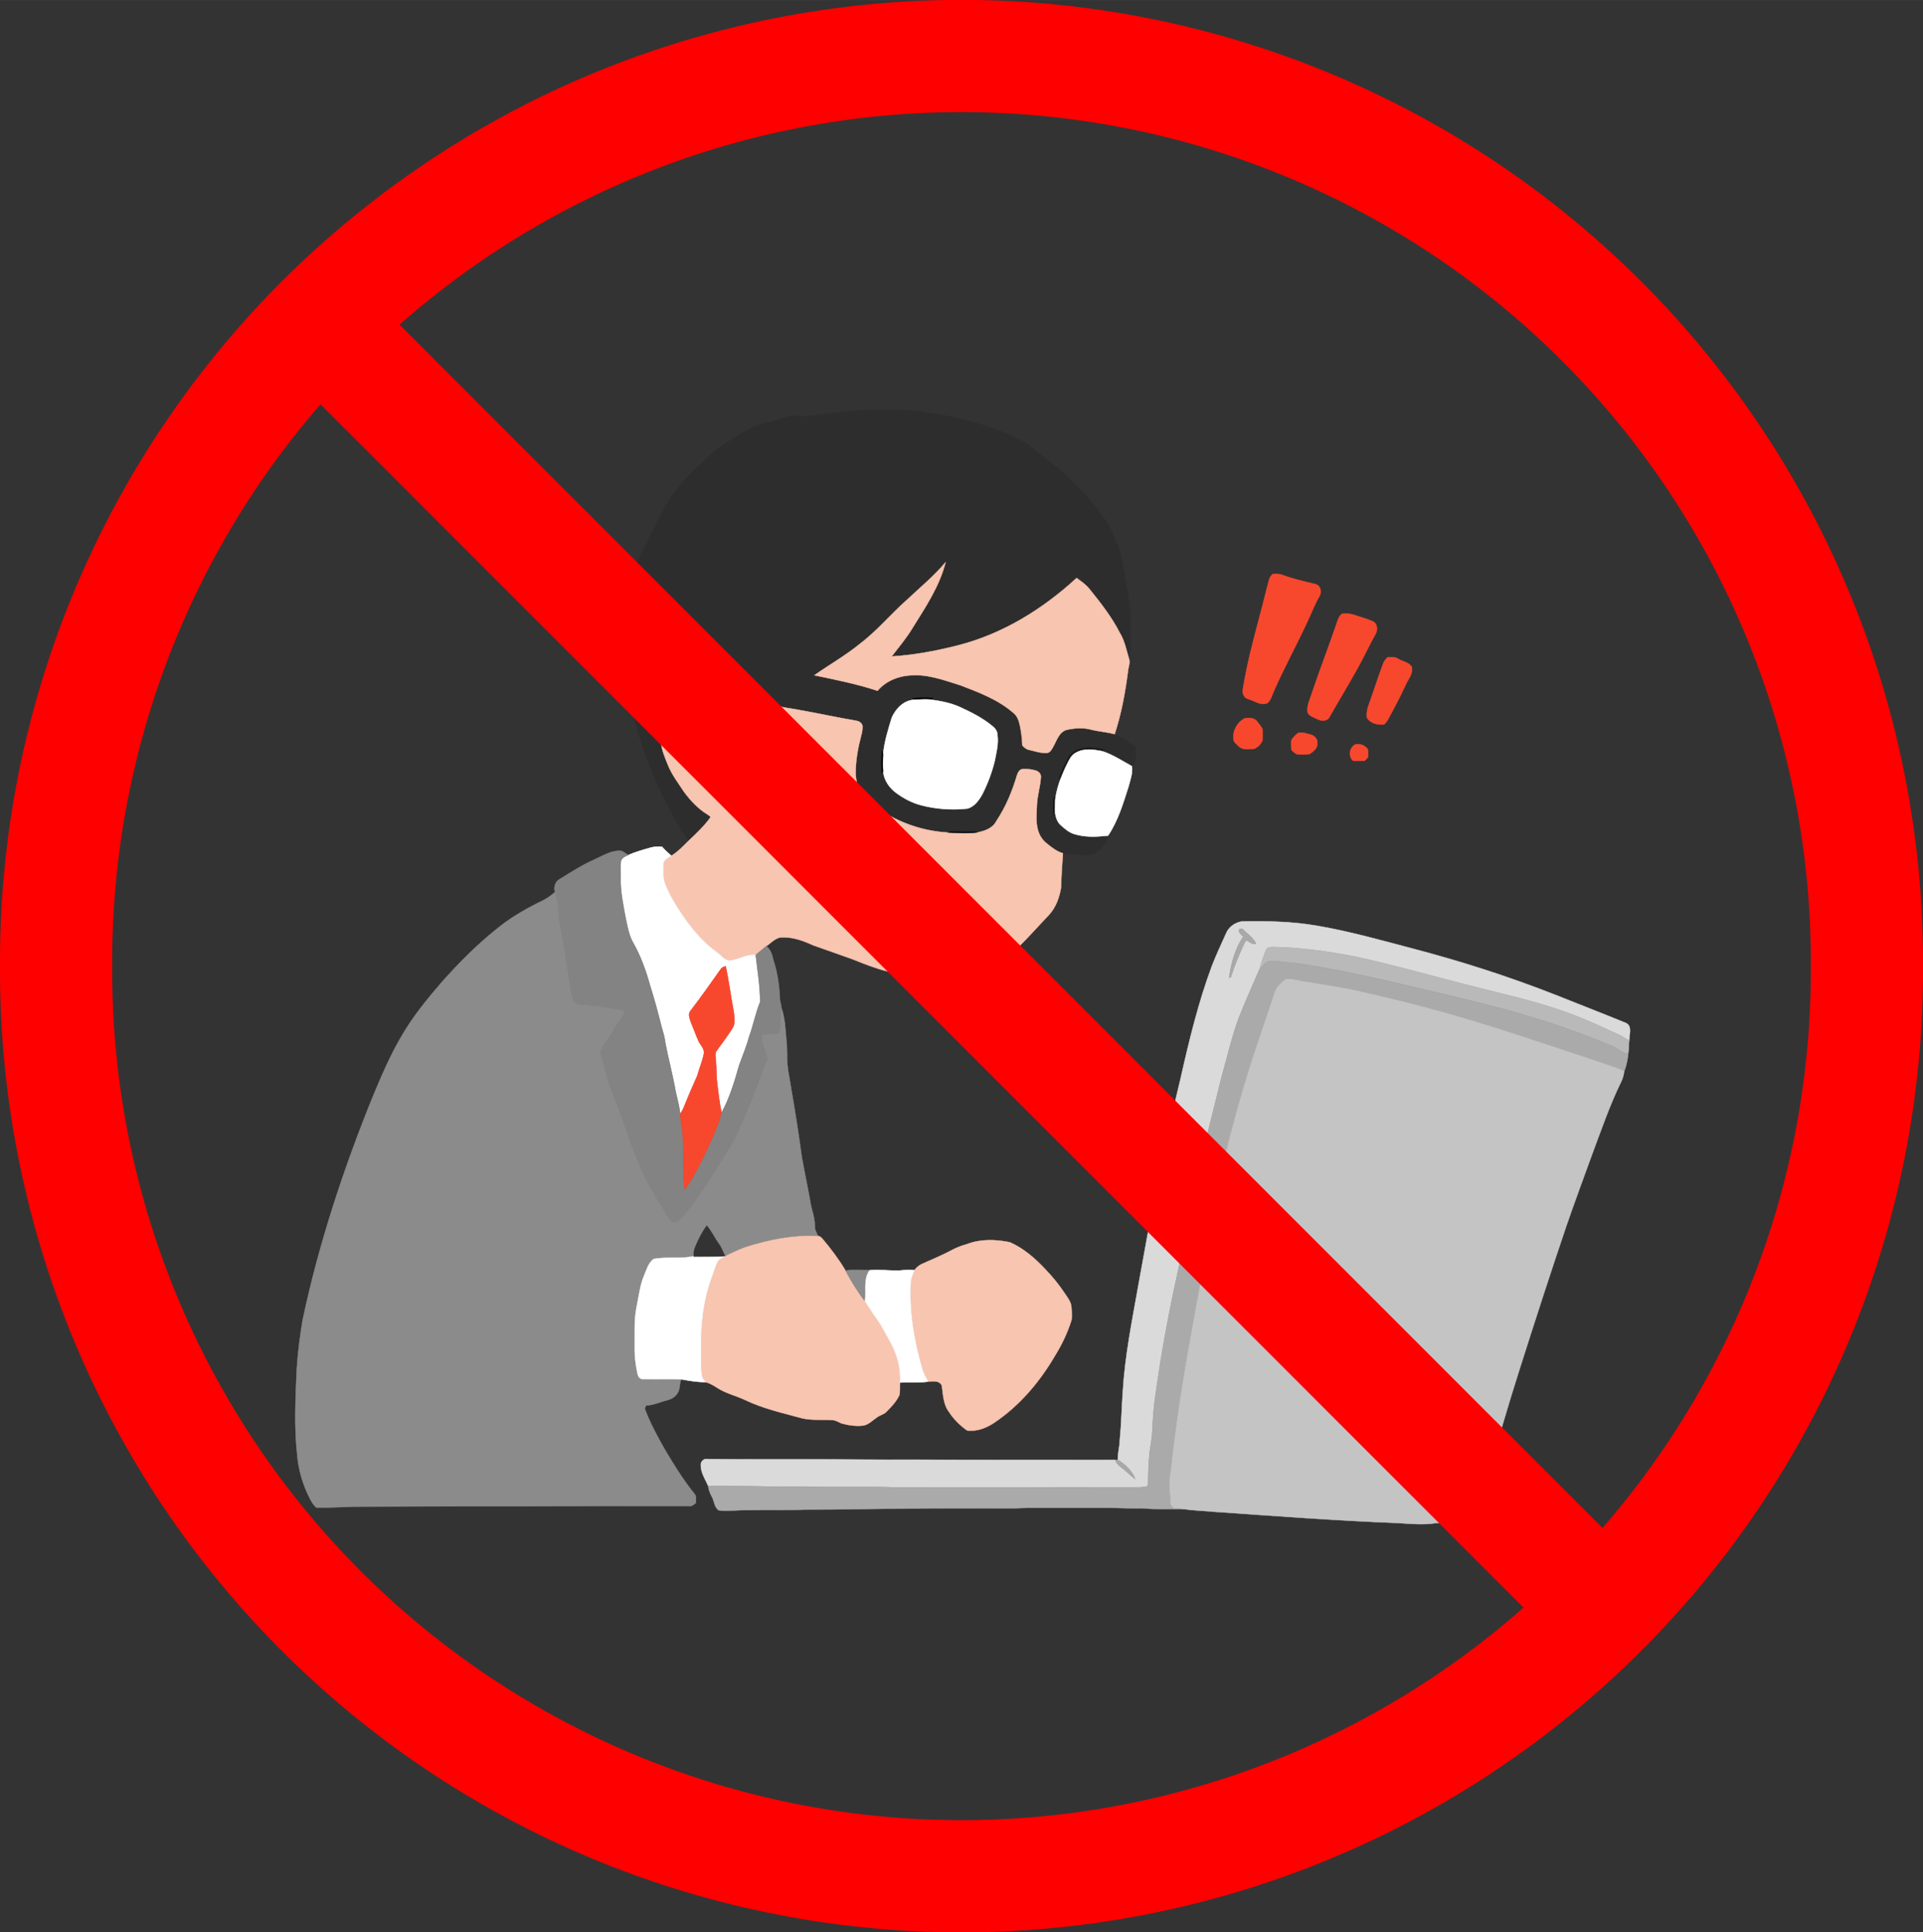 <?xml version="1.0" encoding="UTF-8" standalone="no"?>
<!-- Created with Inkscape (http://www.inkscape.org/) -->

<svg
   xmlns:dc="http://purl.org/dc/elements/1.1/"
   xmlns:cc="http://creativecommons.org/ns#"
   xmlns:rdf="http://www.w3.org/1999/02/22-rdf-syntax-ns#"
   xmlns:svg="http://www.w3.org/2000/svg"
   xmlns="http://www.w3.org/2000/svg"
   xmlns:xlink="http://www.w3.org/1999/xlink"
   xmlns:sodipodi="http://sodipodi.sourceforge.net/DTD/sodipodi-0.dtd"
   xmlns:inkscape="http://www.inkscape.org/namespaces/inkscape"
   width="17.14in"
   height="17.218in"
   viewBox="0 0 435.354 437.327"
   version="1.1"
   id="svg8"
   inkscape:version="0.92.2 5c3e80d, 2017-08-06"
   sodipodi:docname="logo.svg"
   inkscape:export-filename="/Users/gcr/src/lolsmacs/logo.png"
   inkscape:export-xdpi="96"
   inkscape:export-ydpi="96">
  <rect x="0" y="0" width="435.354" height="437.327" fill="#333333" stroke="none"/>
  <defs
     id="defs2">
    <color-profile
       name="Adobe-RGB--1998-"
       xlink:href="/System/Library/ColorSync/Profiles/AdobeRGB1998.icc"
       id="color-profile2" />
  </defs>
  <sodipodi:namedview
     id="base"
     pagecolor="#ffffff"
     bordercolor="#666666"
     borderopacity="1.0"
     inkscape:pageopacity="0.0"
     inkscape:pageshadow="2"
     inkscape:zoom="0.43716374"
     inkscape:cx="696.56801"
     inkscape:cy="884.14286"
     inkscape:document-units="in"
     inkscape:current-layer="g4695"
     showgrid="true"
     inkscape:window-width="1440"
     inkscape:window-height="852"
     inkscape:window-x="0"
     inkscape:window-y="22"
     inkscape:window-maximized="1"
     units="in"
     inkscape:pagecheckerboard="true"
     showborder="true"
     borderlayer="false"
     inkscape:showpageshadow="false"
     showguides="true"
     fit-margin-top="0"
     fit-margin-left="0"
     fit-margin-right="0"
     fit-margin-bottom="0">
    <inkscape:grid
       type="xygrid"
       id="grid817"
       units="in"
       spacingx="1.587"
       spacingy="1.587"
       dotted="false"
       originx="262.881"
       originy="88.35" />
  </sodipodi:namedview>
  <g
     inkscape:label="User"
     inkscape:groupmode="layer"
     id="layer1"
     transform="translate(262.881,51.977)"
     style="display:inline"
     sodipodi:insensitive="true">
    <g
       id="g4695"
       style="stroke-width:0.3"
       transform="matrix(0.265,0,0,0.265,-213.612,35.994)"
       sodipodi:insensitive="true">
      <path
         id="path4633"
         d="m 544,19.01 c 11.63,-1.19 23.33,-0.83 35,-0.86 13.52,-0.08 26.92,2.14 40.22,4.38 20,3.23 39.47,9.32 58.15,17.1 5.08,2.54 10.42,4.71 15.12,7.94 7.72,6.66 15.99,12.63 23.85,19.12 14.19,11.73 27.02,25.14 38.02,39.91 3.77,5.66 8.3,11.03 10.66,17.48 1.03,5.34 4.64,9.69 5.81,14.99 1.99,8.01 3.63,16.11 4.85,24.29 2.05,11.45 4.48,22.94 4.07,34.64 0.64,7.68 -0.1,15.35 -0.1,23.03 -0.08,3.1 0.15,6.32 -1.16,9.23 -2.22,-7.43 -3.67,-15.24 -7.85,-21.9 -6.86,-13.54 -16.32,-25.49 -25.79,-37.26 -3.01,-3.86 -7.14,-6.53 -10.99,-9.44 -28.85,26.57 -63.32,47.92 -101.58,57.6 -18.49,4.71 -37.38,8.23 -56.43,9.41 6.23,-8.08 12.82,-15.93 18.08,-24.72 11.04,-17.67 22.86,-35.39 28.03,-55.85 -9.78,11.84 -21.76,21.52 -32.87,32.04 -13.83,12.13 -25.55,26.54 -40.28,37.65 -12.27,10.05 -26.12,17.88 -39.07,26.97 18.14,3.77 36.39,7.38 54.01,13.24 6.95,-8.23 17.62,-12.65 28.25,-13.17 14.73,-1.15 28.82,4.18 42.64,8.5 15.94,6.09 32.37,12.32 45.39,23.73 2.29,1.86 3.73,4.54 4.52,7.36 1.87,6.6 2.65,13.47 2.94,20.31 1.65,1.69 3.46,3.41 5.91,3.79 4.82,1.06 9.61,2.8 14.61,2.61 3,0.1 4.57,-3.02 5.84,-5.28 3.03,-5.28 4.93,-12.68 11.53,-14.5 6.7,-1.47 13.79,-2.01 20.5,-0.27 6.73,1.76 13.76,2.1 20.47,3.99 3.27,1.43 6.2,3.52 9.35,5.19 2.95,1.7 6.25,3.12 8.38,5.89 0.73,5.41 1.27,12.09 -2.96,16.29 -8.31,-4.6 -16.3,-9.92 -25.4,-12.85 0.39,-0.36 1.19,-1.08 1.59,-1.44 -6.49,-1.24 -13.27,-2.34 -19.8,-0.78 -4.26,1.14 -8.46,3.54 -10.64,7.52 -2.84,5.08 -5.36,10.37 -7.36,15.84 -0.58,1.17 -0.24,2.42 0.19,3.59 -3.23,9.16 -5.38,18.91 -4.15,28.66 0.69,3.56 1.89,7.3 4.72,9.76 3.4,3.05 6.97,6.19 11.42,7.58 9.11,2.91 18.86,2.48 28.24,1.48 0.52,5.12 -3.5,8.99 -6.87,12.25 -3.04,2.64 -6.91,4.62 -11.05,4.23 -6.63,-0.24 -13.28,-0.67 -19.87,-1.49 -5.23,-1.48 -9.51,-4.96 -13.68,-8.28 -2.84,-2.24 -5.2,-5.11 -6.54,-8.47 -3.35,-7.56 -2.26,-16.04 -2.02,-24.04 0.24,-8.13 2.9,-15.95 3.41,-24.03 0.41,-2.79 -1.93,-5.18 -4.46,-5.88 -3.51,-0.99 -7.19,-1.47 -10.83,-1.25 -2.71,0 -4.32,2.77 -5.07,5.06 -4.05,13.83 -9.63,27.33 -17.67,39.35 -3.02,6.06 -9.72,8.47 -15.95,9.67 -4.25,-1.73 -8.89,-0.51 -13.32,-0.78 -4.1,0.11 -8.46,-0.99 -12.3,0.89 -19.21,-1.03 -38.15,-7.12 -54.52,-17.21 -5.13,-2.64 -10.42,-5.3 -14.06,-9.93 -7.45,-6.31 -10.34,-16.45 -10.05,-25.93 0.37,-9.91 2.04,-19.74 4.64,-29.3 0.8,-3.05 1.57,-6.23 1.04,-9.4 -0.91,-2.21 -3.18,-3.48 -5.47,-3.74 -16.57,-2.79 -32.97,-6.44 -49.51,-9.34 -7.22,-1.29 -14.56,-2.13 -21.59,-4.3 -3.5,-1.14 -7.19,-2.59 -9.53,-5.58 -1.68,-2.9 -2.29,-6.27 -3.73,-9.28 -1.97,-4.67 -5.85,-8.15 -9.8,-11.15 -4.77,-3.48 -9.9,-7.33 -16.12,-7.13 -10.39,-0.05 -21.5,-0.68 -31,4.23 -7.87,5.13 -13.28,13.1 -18.09,20.99 -3.21,6.16 -5.95,12.62 -7.62,19.38 -1.61,6.51 0.04,13.17 0.45,19.72 0.32,7.13 3.3,13.72 5.92,20.25 3.33,8.41 8.96,15.58 13.85,23.11 5.48,7.42 11.96,14.32 19.88,19.17 0.95,0.7 2.16,1.23 2.76,2.32 -5.29,7.49 -12.07,13.85 -18.72,20.12 -1.39,-2.97 -3.83,-5.22 -5.53,-7.98 -11.68,-19.18 -21.69,-39.41 -29.41,-60.51 -9.99,-25.61 -16.22,-52.67 -18.89,-80.02 -0.29,-6.51 -1.04,-13.03 -0.44,-19.55 0.4,-6.99 -0.18,-14.04 0.74,-21 1.32,-10.59 1.62,-21.51 5.48,-31.58 1.33,-4.19 1.75,-8.62 3.16,-12.79 3.35,-11.41 9.24,-21.81 14.8,-32.25 3.39,-6.86 6.54,-13.87 10.49,-20.44 7.76,-13.71 18.74,-25.2 30.18,-35.87 6.11,-5.95 12.27,-11.96 19.56,-16.47 10.83,-6.75 21.38,-14.53 33.88,-17.9 6.35,-1.6 12.76,-3.03 18.94,-5.24 5.94,-2.42 12.37,-0.27 18.53,-1.03 13.35,-1.53 26.66,-3.42 40.07,-4.39 m 49.83,245.32 c 0.4,0.34 1.21,1.01 1.61,1.34 -9.06,0.2 -16.03,7.42 -19.49,15.21 -3.17,10.25 -6.36,20.6 -7.42,31.32 -0.15,-1.2 -0.54,-2.33 -1.17,-3.38 -0.49,6.45 -0.51,12.96 -0.05,19.42 l 1.24,-1.6 c 0.62,7.83 5.49,14.63 11.77,19.04 6.12,4.43 12.93,7.98 20.24,9.96 13.03,3.49 26.72,4.44 40.1,2.97 5.98,-1.74 9.78,-7.1 12.66,-12.29 4.59,-9 8.15,-18.54 10.57,-28.35 1.41,-7.24 3.34,-14.55 2.35,-21.98 0.06,-2.94 -1.58,-5.58 -3.78,-7.39 -8.41,-7.15 -18.36,-12.12 -28.31,-16.72 -8.31,-3.75 -17.36,-5.37 -26.35,-6.47 0.79,-0.05 2.38,-0.16 3.17,-0.21 l -0.06,-1.09 c -5.69,-0.37 -11.41,-0.39 -17.08,0.22 m 120.11,91.66 c 0.06,2.78 -0.33,5.71 0.81,8.35 0.3,-5.2 0.34,-10.43 0.11,-15.63 -1.25,2.22 -0.8,4.84 -0.92,7.28 z"
         inkscape:connector-curvature="0"
         style="fill:#2d2d2d;stroke:#2d2d2d" />
      <path
         id="path4635"
         d="m 589.09,180.14 c 11.11,-10.52 23.09,-20.2 32.87,-32.04 -5.17,20.46 -16.99,38.18 -28.03,55.85 -5.26,8.79 -11.85,16.64 -18.08,24.72 19.05,-1.18 37.94,-4.7 56.43,-9.41 38.26,-9.68 72.73,-31.03 101.58,-57.6 3.85,2.91 7.98,5.58 10.99,9.44 9.47,11.77 18.93,23.72 25.79,37.26 4.18,6.66 5.63,14.47 7.85,21.9 1.47,3.91 -0.63,7.75 -0.84,11.69 -2.35,17.95 -5.61,35.9 -11.3,53.12 -6.71,-1.89 -13.74,-2.23 -20.47,-3.99 -6.71,-1.74 -13.8,-1.2 -20.5,0.27 -6.6,1.82 -8.5,9.22 -11.53,14.5 -1.27,2.26 -2.84,5.38 -5.84,5.28 -5,0.19 -9.79,-1.55 -14.61,-2.61 -2.45,-0.38 -4.26,-2.1 -5.91,-3.79 -0.29,-6.84 -1.07,-13.71 -2.94,-20.31 -0.79,-2.82 -2.23,-5.5 -4.52,-7.36 -13.02,-11.41 -29.45,-17.64 -45.39,-23.73 -13.82,-4.32 -27.91,-9.65 -42.64,-8.5 -10.63,0.52 -21.3,4.94 -28.25,13.17 -17.62,-5.86 -35.87,-9.47 -54.01,-13.24 12.95,-9.09 26.8,-16.92 39.07,-26.97 14.73,-11.11 26.45,-25.52 40.28,-37.65 z"
         inkscape:connector-curvature="0"
         style="fill:#f8c5b0;stroke:#f8c5b0" />
      <path
         id="path4637"
         d="m 901.28,158.28 c 2.84,-0.13 5.8,-0.32 8.49,0.83 9.16,3.43 18.74,5.5 28.21,7.84 4.46,1.14 5.58,6.83 3.3,10.39 -3.99,6.66 -6.59,14.01 -9.95,20.98 -9.18,19.97 -19.81,39.23 -28.67,59.34 -1.84,3.73 -2.52,8.38 -6.03,11.02 -5.86,2.13 -11.08,-2.24 -16.51,-3.74 -3.89,-1.16 -4.99,-5.35 -4.13,-8.95 3.3,-20.84 8.82,-41.26 14.19,-61.65 2.96,-10.55 5.28,-21.26 8.27,-31.8 0.45,-1.69 1.79,-2.91 2.83,-4.26 z"
         inkscape:connector-curvature="0"
         style="fill:#f7482e;stroke:#f7482e" />
      <path
         id="path4639"
         d="m 960.39,192.43 c 3.94,-0.9 8.09,-0.18 11.86,1.18 4.97,1.72 10.13,3.03 14.92,5.24 3.81,1.99 4.02,7.1 2.16,10.51 -5.37,9.47 -9.84,19.41 -15.16,28.91 -7.91,14.28 -16.38,28.25 -24.45,42.42 -2.02,3.56 -6.86,3.25 -10.03,1.61 -2.95,-1.57 -6.74,-2.37 -8.43,-5.54 -1.12,-5.98 1.96,-11.42 3.66,-16.95 6.57,-19.81 14.25,-39.22 20.94,-58.99 1.09,-2.98 1.83,-6.39 4.53,-8.39 z"
         inkscape:connector-curvature="0"
         style="fill:#f7482e;stroke:#f7482e" />
      <path
         id="path4641"
         d="m 999.39,229.39 c 3.03,-0.12 6.32,-0.61 8.99,1.21 3.75,2.4 8.83,2.8 11.57,6.6 1.93,5.97 -2.84,10.68 -4.97,15.79 -4.67,10.13 -9.91,19.97 -15.23,29.76 -0.84,1.43 -1.99,2.64 -3.04,3.91 -5.5,0.69 -11.9,-0.59 -14.87,-5.76 -0.57,-3.64 0.22,-7.3 1.48,-10.71 4.26,-11.79 7.98,-23.78 12.47,-35.49 0.63,-2.11 2.22,-3.67 3.6,-5.31 z"
         inkscape:connector-curvature="0"
         style="fill:#f7482e;stroke:#f7482e" />
      <path
         id="path4643"
         d="m 404.01,240.97 c 9.5,-4.91 20.61,-4.28 31,-4.23 6.22,-0.2 11.35,3.65 16.12,7.13 3.95,3 7.83,6.48 9.8,11.15 1.44,3.01 2.05,6.38 3.73,9.28 2.34,2.99 6.03,4.44 9.53,5.58 7.03,2.17 14.37,3.01 21.59,4.3 16.54,2.9 32.94,6.55 49.51,9.34 2.29,0.26 4.56,1.53 5.47,3.74 0.53,3.17 -0.24,6.35 -1.04,9.4 -2.6,9.56 -4.27,19.39 -4.64,29.3 -0.29,9.48 2.6,19.62 10.05,25.93 3.64,4.63 8.93,7.29 14.06,9.93 16.37,10.09 35.31,16.18 54.52,17.21 8.52,0.44 17.12,1 25.62,-0.11 6.23,-1.2 12.93,-3.61 15.95,-9.67 8.04,-12.02 13.62,-25.52 17.67,-39.35 0.75,-2.29 2.36,-5.06 5.07,-5.06 3.64,-0.22 7.32,0.26 10.83,1.25 2.53,0.7 4.87,3.09 4.46,5.88 -0.51,8.08 -3.17,15.9 -3.41,24.03 -0.24,8 -1.33,16.48 2.02,24.04 1.34,3.36 3.7,6.23 6.54,8.47 4.17,3.32 8.45,6.8 13.68,8.28 -0.6,9.67 -1.41,19.33 -1.55,29.03 -1.38,8.54 -4.35,17.02 -10.27,23.5 -11.25,11.75 -21.83,24.19 -34.15,34.86 -9.72,9.25 -20.51,17.23 -31.2,25.29 -3.69,0.43 -7.39,-0.17 -11.03,-0.65 -13.29,-2.08 -26.68,-3.52 -39.9,-6 -7.35,-1.4 -14.53,-3.51 -21.8,-5.18 -10.19,-2.45 -19.91,-6.41 -29.61,-10.28 -11.32,-4.02 -22.61,-8.1 -33.96,-12.02 -8.05,-3.76 -16.67,-6.87 -25.67,-6.76 -5.8,-0.41 -9.83,4.57 -14.24,7.53 -2.96,2.58 -6.08,4.96 -9.06,7.51 -7.24,-0.94 -13.75,3.44 -20.7,4.61 -5.62,1.09 -8.82,-4.6 -12.94,-7.27 -15.09,-11.04 -26.29,-26.32 -35.88,-42.15 -2.83,-4.69 -5.26,-9.6 -7.38,-14.64 -2.56,-5.69 -2.08,-12.12 -1.98,-18.2 0.15,-3.72 4.21,-5.19 6.8,-7.05 5.66,-3.43 10.14,-8.33 14.82,-12.89 6.65,-6.27 13.43,-12.63 18.72,-20.12 -0.6,-1.09 -1.81,-1.62 -2.76,-2.32 -7.92,-4.85 -14.4,-11.75 -19.88,-19.17 -4.89,-7.53 -10.52,-14.7 -13.85,-23.11 -2.62,-6.53 -5.6,-13.12 -5.92,-20.25 -0.41,-6.55 -2.06,-13.21 -0.45,-19.72 1.67,-6.76 4.41,-13.22 7.62,-19.38 4.81,-7.89 10.22,-15.86 18.09,-20.99 z"
         inkscape:connector-curvature="0"
         style="fill:#f8c5b0;stroke:#f8c5b0" />
      <path
         id="path4645"
         d="m 593.83,264.33 c 5.67,-0.61 11.39,-0.59 17.08,-0.22 l 0.06,1.09 c -0.79,0.05 -2.38,0.16 -3.17,0.21 -4.12,-0.25 -8.24,0.1 -12.36,0.26 -0.4,-0.33 -1.21,-1 -1.61,-1.34 z"
         inkscape:connector-curvature="0"
         style="fill:#080808;stroke:#080808" />
      <path
         id="path4647"
         d="m 595.44,265.67 c 4.12,-0.16 8.24,-0.51 12.36,-0.26 8.99,1.1 18.04,2.72 26.35,6.47 9.95,4.6 19.9,9.57 28.31,16.72 2.2,1.81 3.84,4.45 3.78,7.39 0.99,7.43 -0.94,14.74 -2.35,21.98 -2.42,9.81 -5.98,19.35 -10.57,28.35 -2.88,5.19 -6.68,10.55 -12.66,12.29 -13.38,1.47 -27.07,0.52 -40.1,-2.97 -7.31,-1.98 -14.12,-5.53 -20.24,-9.96 -6.28,-4.41 -11.15,-11.21 -11.77,-19.04 -0.43,-4.81 -0.27,-9.63 -0.02,-14.44 1.06,-10.72 4.25,-21.07 7.42,-31.32 3.46,-7.79 10.43,-15.01 19.49,-15.21 z"
         inkscape:connector-curvature="0"
         style="fill:#ffffff;stroke:#ffffff" />
      <path
         id="path4649"
         d="m 877.43,281.54 c 3.56,-0.6 8.07,-0.66 10.51,2.51 1.64,2.03 3.27,4.09 4.6,6.35 0.36,3.39 0.32,6.85 0.02,10.25 -1.25,3.01 -3.95,5.56 -6.89,6.87 -4.6,0.19 -10.3,1.46 -13.74,-2.47 -1.62,-1.74 -4.25,-3.27 -4.05,-5.98 -0.85,-7.12 3.26,-14.26 9.55,-17.53 z"
         inkscape:connector-curvature="0"
         style="fill:#f7482e;stroke:#f7482e" />
      <path
         id="path4651"
         d="m 917.33,300.25 c 1.31,-2.55 3.6,-4.49 5.78,-6.3 3.9,-0.85 7.71,0.75 11.44,1.69 2.91,1.14 5.58,4 4.89,7.36 0.47,4.18 -3.54,6.95 -6.57,9.05 -3.57,0.54 -7.23,0.34 -10.82,0.16 -1.84,-0.79 -3.16,-2.36 -4.65,-3.61 -0.19,-2.78 -0.41,-5.58 -0.07,-8.35 z"
         inkscape:connector-curvature="0"
         style="fill:#f7482e;stroke:#f7482e" />
      <path
         id="path4653"
         d="m 970.22,317.88 c -4.65,-3.55 -3.44,-11.73 1.85,-14.08 4.09,-0.89 8.45,0.89 10.69,4.44 0.22,2.18 0.09,4.38 0.08,6.57 -1.03,1.02 -2.05,2.04 -3.04,3.07 -3.2,0.03 -6.4,0.02 -9.58,0 z"
         inkscape:connector-curvature="0"
         style="fill:#f7482e;stroke:#f7482e" />
      <path
         id="path4655"
         d="m 737.51,307.37 c 6.53,-1.56 13.31,-0.46 19.8,0.78 -0.4,0.36 -1.2,1.08 -1.59,1.44 -7.48,-1.5 -15.81,-2.7 -22.71,1.4 -3.78,1.98 -5.54,6.05 -7.36,9.67 -2.29,4.41 -4.04,9.07 -5.95,13.66 -0.43,-1.17 -0.77,-2.42 -0.19,-3.59 2,-5.47 4.52,-10.76 7.36,-15.84 2.18,-3.98 6.38,-6.38 10.64,-7.52 z"
         inkscape:connector-curvature="0"
         style="fill:#1a1a1a;stroke:#1a1a1a" />
      <path
         id="path4657"
         d="m 733.01,310.99 c 6.9,-4.1 15.23,-2.9 22.71,-1.4 9.1,2.93 17.09,8.25 25.4,12.85 0.76,6.05 -1.44,11.88 -2.98,17.63 -4.56,14.33 -8.94,29.01 -17.4,41.63 l -0.81,0.1 c -9.38,1 -19.13,1.43 -28.24,-1.48 -4.45,-1.39 -8.02,-4.53 -11.42,-7.58 -2.83,-2.46 -4.03,-6.2 -4.72,-9.76 -1.23,-9.75 0.92,-19.5 4.15,-28.66 1.91,-4.59 3.66,-9.25 5.95,-13.66 1.82,-3.62 3.58,-7.69 7.36,-9.67 z"
         inkscape:connector-curvature="0"
         style="fill:#ffffff;stroke:#ffffff" />
      <path
         id="path4659"
         d="m 567.36,308.82 c 0.63,1.05 1.02,2.18 1.17,3.38 -0.25,4.81 -0.41,9.63 0.02,14.44 l -1.24,1.6 c -0.46,-6.46 -0.44,-12.97 0.05,-19.42 z"
         inkscape:connector-curvature="0"
         style="fill:#0d0d0d;stroke:#0d0d0d" />
      <path
         id="path4661"
         enable-background="new    "
         d="m 713.94,355.99 c 0.12,-2.44 -0.33,-5.06 0.92,-7.28 0.23,5.2 0.19,10.43 -0.11,15.63 -1.14,-2.64 -0.75,-5.57 -0.81,-8.35 z"
         inkscape:connector-curvature="0"
         style="opacity:0.95;fill:#11100f;stroke:#11100f" />
      <path
         id="path4663"
         d="m 623.71,379.03 c 3.84,-1.88 8.2,-0.78 12.3,-0.89 4.43,0.27 9.07,-0.95 13.32,0.78 -8.5,1.11 -17.1,0.55 -25.62,0.11 z"
         inkscape:connector-curvature="0"
         style="fill:#10171b;stroke:#10171b" />
      <path
         id="path4665"
         d="m 369.77,391.97 c 3.21,-1 6.6,-0.94 9.93,-0.78 2.31,2.9 5.27,5.16 7.92,7.73 -2.59,1.86 -6.65,3.33 -6.8,7.05 -0.1,6.08 -0.58,12.51 1.98,18.2 2.12,5.04 4.55,9.95 7.38,14.64 9.59,15.83 20.79,31.11 35.88,42.15 4.12,2.67 7.32,8.36 12.94,7.27 6.95,-1.17 13.46,-5.55 20.7,-4.61 1.46,13.33 3.77,26.66 3.78,40.08 -3.94,9.81 -5.93,20.25 -9.53,30.19 -2.23,8.37 -5.76,16.31 -8.56,24.49 -3.86,13.69 -8.01,27.46 -14.86,40 -1.86,-8.38 -2.67,-16.9 -3.8,-25.39 -0.78,-6.41 -0.44,-12.88 -1.11,-19.29 -0.18,-2.4 -0.59,-4.84 -0.09,-7.22 4.74,-6.56 9.64,-13.05 14.03,-19.86 2.97,-4.29 1.93,-9.8 1.31,-14.62 -2.42,-12.89 -4.12,-25.91 -6.8,-38.75 -1.65,0.46 -3.37,0.99 -4.28,2.57 -8.38,11.88 -16.76,23.77 -25.6,35.32 -2.84,2.96 -0.64,7.09 0.3,10.39 2.25,5.13 4.04,10.44 6.35,15.54 1.55,3.64 5.42,6.58 4.56,10.93 -1.2,6.44 -3.9,12.51 -5.63,18.83 -4.1,9.01 -7.98,18.13 -11.68,27.32 -0.73,1.86 -1.76,3.58 -2.95,5.19 -0.72,-7.8 -3.29,-15.23 -4.56,-22.92 -2.36,-12.68 -5.78,-25.13 -8.12,-37.8 -0.54,-4.72 -1.93,-9.27 -3.27,-13.8 -2.93,-11.83 -6.15,-23.58 -9.8,-35.2 -3.44,-12.43 -7.79,-24.65 -14.14,-35.91 -3.87,-6.48 -5.04,-14.05 -6.63,-21.3 -2.18,-11.69 -4.72,-23.45 -4.31,-35.42 0.15,-4.53 -0.35,-9.08 0.2,-13.59 0.88,-2.85 3.86,-4.18 6.42,-5.19 6.07,-2.66 12.47,-4.43 18.84,-6.24 z"
         inkscape:connector-curvature="0"
         style="fill:#ffffff;stroke:#ffffff" />
      <path
         id="path4667"
         d="m 322.03,402.03 c 7.3,-3.2 14.62,-8.15 22.92,-7.3 2.15,0.86 3.89,2.48 5.98,3.48 -2.56,1.01 -5.54,2.34 -6.42,5.19 -0.55,4.51 -0.05,9.06 -0.2,13.59 -0.41,11.97 2.13,23.73 4.31,35.42 1.59,7.25 2.76,14.82 6.63,21.3 6.35,11.26 10.7,23.48 14.14,35.91 3.65,11.62 6.87,23.37 9.8,35.2 1.34,4.53 2.73,9.08 3.27,13.8 2.34,12.67 5.76,25.12 8.12,37.8 1.27,7.69 3.84,15.12 4.56,22.92 0.31,5.6 1.69,11.07 2.09,16.67 0.83,8.97 0.44,17.99 0.76,26.99 0.07,7.05 -0.26,14.17 1.14,21.14 9.51,-13.57 16.47,-28.69 23.34,-43.72 3.07,-7.2 6.02,-14.47 8.06,-22.04 6.85,-12.54 11,-26.31 14.86,-40 2.8,-8.18 6.33,-16.12 8.56,-24.49 3.6,-9.94 5.59,-20.38 9.53,-30.19 -0.01,-13.42 -2.32,-26.75 -3.78,-40.08 2.98,-2.55 6.1,-4.93 9.06,-7.51 3.78,2.92 5.13,7.46 6.04,11.94 3.68,10.91 5.16,22.45 5.63,33.92 0.1,2.27 1.41,4.4 1.18,6.67 -2.01,7.09 1.08,14.9 -2.28,21.69 -4.62,1.27 -9.66,0.19 -14.28,1.81 -0.87,7.05 3.29,13.18 4.54,19.87 -1.81,4.47 -3.7,8.91 -5.03,13.57 -6.77,19.24 -14.93,37.96 -23.56,56.43 -7.29,12.27 -15.22,24.14 -22.69,36.3 -5.27,8.56 -11.09,16.77 -17.39,24.6 -2.56,3.09 -4.99,6.51 -8.59,8.47 -2.57,1.42 -5.53,-0.61 -6.89,-2.8 -7.21,-11.91 -14.61,-23.74 -20.78,-36.23 -7.66,-15.22 -12.68,-31.54 -18.59,-47.46 -3.32,-8.98 -6.43,-18.03 -10.07,-26.88 -3.47,-7.97 -4.19,-16.76 -7.18,-24.88 -0.69,-2.72 -2.56,-5.67 -1.16,-8.45 1.76,-4.01 4.61,-7.38 7.04,-10.98 3.04,-4.4 5.18,-9.35 8.35,-13.67 1.91,-2.77 4.42,-5.29 5.11,-8.7 -12.88,-2.8 -25.96,-4.67 -39.11,-5.45 -3.21,-0.06 -5.07,-3.31 -5.84,-6.04 -1.72,-6.41 -2.52,-13.02 -3.52,-19.57 -1.26,-8.34 -2.87,-16.63 -4,-25 -1.5,-10.78 -4.53,-21.37 -4.78,-32.3 -0.12,-4.49 -1.26,-8.86 -2.69,-13.1 -1.32,-3.96 0.04,-8.76 3.78,-10.9 9.81,-5.98 19.47,-12.31 30.03,-16.94 z"
         inkscape:connector-curvature="0"
         style="fill:#838383;stroke:#838383" />
      <path
         id="path4669"
         d="m 288.22,429.87 c 1.43,4.24 2.57,8.61 2.69,13.1 0.25,10.93 3.28,21.52 4.78,32.3 1.13,8.37 2.74,16.66 4,25 1,6.55 1.8,13.16 3.52,19.57 0.77,2.73 2.63,5.98 5.84,6.04 13.15,0.78 26.23,2.65 39.11,5.45 -0.69,3.41 -3.2,5.93 -5.11,8.7 -3.17,4.32 -5.31,9.27 -8.35,13.67 -2.43,3.6 -5.28,6.97 -7.04,10.98 -1.4,2.78 0.47,5.73 1.16,8.45 2.99,8.12 3.71,16.91 7.18,24.88 3.64,8.85 6.75,17.9 10.07,26.88 5.91,15.92 10.93,32.24 18.59,47.46 6.17,12.49 13.57,24.32 20.78,36.23 1.36,2.19 4.32,4.22 6.89,2.8 3.6,-1.96 6.03,-5.38 8.59,-8.47 6.3,-7.83 12.12,-16.04 17.39,-24.6 7.47,-12.16 15.4,-24.03 22.69,-36.3 8.63,-18.47 16.79,-37.19 23.56,-56.43 1.33,-4.66 3.22,-9.1 5.03,-13.57 -1.25,-6.69 -5.41,-12.82 -4.54,-19.87 4.62,-1.62 9.66,-0.54 14.28,-1.81 3.36,-6.79 0.27,-14.6 2.28,-21.69 3.08,8.45 3.43,17.59 4.2,26.47 0.53,4.6 0.64,9.25 0.72,13.89 -0.35,10.47 2.38,20.69 3.87,30.98 3.31,18.96 6.21,37.98 8.81,57.04 2.34,12.6 4.98,25.14 7.22,37.76 1.05,6.81 3.91,13.3 3.75,20.3 -0.18,3.17 1.63,5.89 2.83,8.7 -21.01,-1.08 -41.94,3.02 -61.87,9.4 -5.89,2.18 -11.61,4.8 -17.21,7.65 -1.94,-3.39 -3.05,-7.22 -5.35,-10.4 -3.84,-5.17 -6.39,-11.2 -10.72,-16.01 -4.22,5.57 -7.27,11.93 -10.03,18.33 -1.2,2.57 -1.44,5.43 -1.36,8.25 -11.17,2.34 -22.85,0.2 -34.03,2.25 -4.52,3.41 -5.98,9.19 -8.1,14.16 -3.71,8.68 -4.54,18.2 -6.52,27.35 -2.22,11.28 -1.35,22.82 -1.55,34.23 -0.12,7.5 0.87,14.98 2.43,22.3 0.44,2.1 1.84,4.63 4.32,4.54 11,0.38 22.04,-0.23 33.05,0.26 -1.73,3.8 -0.72,8.33 -3.18,11.85 -1.92,3.24 -5.4,5.15 -8.96,6.03 -5.97,1.42 -11.58,4.29 -17.82,4.47 -0.65,1.22 -1.49,2.59 -0.69,3.99 4.48,11.66 10.45,22.69 16.64,33.53 7.69,13.04 15.7,25.95 25.21,37.77 2.18,2.04 1.19,5.22 1.33,7.87 -1.62,1.31 -3.24,3.1 -5.56,2.68 -48.02,-0.05 -96.04,-0.08 -144.04,0.27 -47.33,-0.11 -94.66,0.11 -141.99,0.26 -10.89,0.41 -21.78,0.89 -32.68,0.84 -4.05,-3.71 -6.13,-8.88 -8.39,-13.75 -4.24,-9.8 -7.01,-20.27 -7.93,-30.91 -2.79,-24.69 -1.47,-49.56 -0.37,-74.3 0.93,-13.85 2.67,-27.63 4.99,-41.31 13.97,-65.84 35.22,-129.94 60.54,-192.24 7.26,-17.28 14.68,-34.57 24.27,-50.72 9.72,-16.73 22.06,-31.73 34.7,-46.31 14.14,-15.84 29.14,-31 45.75,-44.27 10.98,-9.14 23.34,-16.47 36.09,-22.84 5.19,-2.26 10.1,-5.23 14.24,-9.13 z"
         inkscape:connector-curvature="0"
         style="fill:#8b8b8b;stroke:#8b8b8b" />
      <path
         id="path4671"
         d="m 861.45,465.37 c 2.2,-5.6 7.64,-9.42 13.48,-10.38 21.38,-0.4 42.91,-0.02 64.03,3.65 27.74,4.7 54.85,12.4 82.03,19.55 41.22,10.81 81.87,23.82 121.54,39.39 20.23,8.06 40.54,15.95 60.71,24.19 5.56,2.81 2.65,9.92 2.72,14.81 -3.36,-1.32 -6.04,-3.89 -9.46,-5.07 -16.39,-7.7 -32.91,-15.21 -50.11,-20.93 -23.36,-8.04 -47.53,-13.31 -71.41,-19.51 -34.93,-8.69 -69.51,-18.84 -104.73,-26.33 -22.19,-4.29 -44.67,-7.33 -67.28,-7.88 -2.57,0.15 -6.39,-0.48 -7.4,2.66 -2.17,5.43 -3.95,11.02 -5.6,16.63 -5.95,13.71 -12.02,27.38 -17.57,41.25 -5.92,16.16 -9.76,32.97 -14.43,49.51 -6.77,27.4 -13.96,54.71 -19.71,82.35 -6.13,28.01 -11.47,56.19 -17.77,84.16 -5.73,25.57 -10.69,51.3 -14.94,77.15 -2.77,18.76 -6.22,37.5 -6.82,56.51 -0.29,7.06 -1.33,14.05 -2.5,21.01 -0.84,8.93 -1.22,17.92 -1.31,26.89 0.45,3.84 -4.48,2.91 -6.9,3.29 -70.01,0.13 -140.02,0 -210.03,0.07 -16.66,-0.55 -33.33,-0.28 -50,-0.34 -14,0.16 -27.99,-0.57 -41.99,-0.32 -22.29,0.3 -44.56,-1.06 -66.84,-0.49 -2.73,-6.12 -7.05,-12.17 -6.32,-19.24 0.58,-2.11 2.69,-4.27 5.09,-3.81 27.35,0.36 54.71,0.2 82.07,0.23 32,-0.02 63.99,0.48 96,0.3 56.9,0.3 113.81,0.23 170.72,0.19 1.02,2.6 2.87,4.72 5.16,6.32 4.23,3.08 7.77,7.01 12.04,10.05 -2.55,-7.17 -8.73,-12.36 -14.87,-16.45 -0.19,-5.66 1.54,-11.08 1.67,-16.71 1.36,-14.01 1.58,-28.09 2.62,-42.12 1.81,-30.23 7.91,-59.95 13.15,-89.72 5.18,-27.8 9.93,-55.67 15.32,-83.43 6.3,-31.44 13.36,-62.73 20.9,-93.89 7.29,-32.3 15.09,-64.61 26.62,-95.7 3.65,-9.44 7.99,-18.6 12.12,-27.84 m 11.65,-4.1 c -1.86,2.89 1.38,4.83 3.11,6.73 -7.07,10.42 -10.38,22.82 -12.07,35.16 0.36,-0.16 1.08,-0.48 1.43,-0.64 2.97,-9.02 6.53,-17.86 10.44,-26.51 0.94,-1.65 1.41,-3.78 3.01,-4.92 2.55,1.41 4.9,3.67 8.08,3.07 -2.36,-5.36 -7.61,-8.58 -11.49,-12.76 -0.62,-0.03 -1.88,-0.1 -2.51,-0.13 z"
         inkscape:connector-curvature="0"
         style="fill:#dadada;stroke:#dadada" />
      <path
         id="path4673"
         d="m 873.1,461.27 c 0.63,0.03 1.89,0.1 2.51,0.13 3.88,4.18 9.13,7.4 11.49,12.76 -3.18,0.6 -5.53,-1.66 -8.08,-3.07 -1.6,1.14 -2.07,3.27 -3.01,4.92 -3.91,8.65 -7.47,17.49 -10.44,26.51 -0.35,0.16 -1.07,0.48 -1.43,0.64 1.69,-12.34 5,-24.74 12.07,-35.16 -1.73,-1.9 -4.97,-3.84 -3.11,-6.73 z"
         inkscape:connector-curvature="0"
         style="fill:#a9a9a9;stroke:#a9a9a9" />
      <path
         id="path4675"
         d="m 895.57,479.52 c 1.01,-3.14 4.83,-2.51 7.4,-2.66 22.61,0.55 45.09,3.59 67.28,7.88 35.22,7.49 69.8,17.64 104.73,26.33 23.88,6.2 48.05,11.47 71.41,19.51 17.2,5.72 33.72,13.23 50.11,20.93 3.42,1.18 6.1,3.75 9.46,5.07 -0.38,3.48 -0.26,7.01 -0.74,10.49 -0.58,0.25 -1.73,0.74 -2.3,0.99 -3.7,-1.84 -7.01,-4.34 -10.66,-6.26 -36.31,-15.37 -74.03,-27.2 -112.25,-36.77 -24.68,-6.22 -49.49,-11.86 -74.25,-17.74 -29.09,-6.65 -58.28,-13.09 -87.87,-17.03 -6.59,-0.07 -13.16,-2.04 -19.73,-1.1 -4.01,0.5 -5.09,5.03 -8.19,6.99 1.65,-5.61 3.43,-11.2 5.6,-16.63 z"
         inkscape:connector-curvature="0"
         style="fill:#b9b9b9;stroke:#b9b9b9" />
      <path
         id="path4677"
         d="m 889.97,496.15 c 3.1,-1.96 4.18,-6.49 8.19,-6.99 6.57,-0.94 13.14,1.03 19.73,1.1 29.59,3.94 58.78,10.38 87.87,17.03 24.76,5.88 49.57,11.52 74.25,17.74 38.22,9.57 75.94,21.4 112.25,36.77 3.65,1.92 6.96,4.42 10.66,6.26 0.57,-0.25 1.72,-0.74 2.3,-0.99 -0.55,5.37 -1.45,10.76 -3.5,15.78 -7.96,-3.6 -16.37,-6.07 -24.61,-8.92 -42.8,-14.24 -85.5,-28.86 -128.91,-41.14 -23.28,-6.55 -46.8,-12.26 -70.38,-17.63 -17.35,-4.07 -35.02,-6.44 -52.56,-9.45 -4.25,-0.64 -8.59,-2.27 -12.9,-1.37 -3.55,2.71 -7.05,5.95 -8.94,10.07 -8.27,25.62 -17.65,50.89 -25.25,76.73 -13.59,44.24 -24.1,89.39 -32.07,134.97 -2.49,12.44 -3.3,25.17 -6.49,37.48 -8.04,43.92 -16.33,87.84 -21.95,132.16 -1.66,11.24 -2.45,22.59 -4.16,33.82 -1.19,7.15 0.55,14.31 0.56,21.49 -0.17,2.16 1.55,3.66 2.78,5.21 2.49,-0.04 5,0.08 7.47,0.53 -11.43,-0.01 -22.88,0.43 -34.27,-0.57 -10.7,0.33 -21.35,-0.57 -32.04,-0.39 h -58 c -9.01,-0.3 -17.99,0.62 -27,0.4 -27,0.09 -54.01,-0.24 -81,0.29 -30.36,-0.11 -60.68,0.96 -91.04,0.82 -15.31,0.69 -30.65,-0.01 -45.96,0.48 -8.94,-0.38 -17.91,1.09 -26.81,0.14 -3.95,-2.5 -3.78,-7.61 -5.82,-11.34 -1.61,-2.95 -2.95,-6.06 -3.21,-9.44 22.28,-0.57 44.55,0.79 66.84,0.49 14,-0.25 27.99,0.48 41.99,0.32 16.67,0.06 33.34,-0.21 50,0.34 70.01,-0.07 140.02,0.06 210.03,-0.07 2.42,-0.38 7.35,0.55 6.9,-3.29 0.09,-8.97 0.47,-17.96 1.31,-26.89 1.17,-6.96 2.21,-13.95 2.5,-21.01 0.6,-19.01 4.05,-37.75 6.82,-56.51 4.25,-25.85 9.21,-51.58 14.94,-77.15 6.3,-27.97 11.64,-56.15 17.77,-84.16 5.75,-27.64 12.94,-54.95 19.71,-82.35 4.67,-16.54 8.51,-33.35 14.43,-49.51 5.55,-13.87 11.62,-27.54 17.57,-41.25 z"
         inkscape:connector-curvature="0"
         style="fill:#aaaaaa;stroke:#aaaaaa" />
      <path
         id="path4679"
         d="m 429.79,495.82 c 0.91,-1.58 2.63,-2.11 4.28,-2.57 2.68,12.84 4.38,25.86 6.8,38.75 0.62,4.82 1.66,10.33 -1.31,14.62 -4.39,6.81 -9.29,13.3 -14.03,19.86 -0.5,2.38 -0.09,4.82 0.09,7.22 0.67,6.41 0.33,12.88 1.11,19.29 1.13,8.49 1.94,17.01 3.8,25.39 -2.04,7.57 -4.99,14.84 -8.06,22.04 -6.87,15.03 -13.83,30.15 -23.34,43.72 -1.4,-6.97 -1.07,-14.09 -1.14,-21.14 -0.32,-9 0.07,-18.02 -0.76,-26.99 -0.4,-5.6 -1.78,-11.07 -2.09,-16.67 1.19,-1.61 2.22,-3.33 2.95,-5.19 3.7,-9.19 7.58,-18.31 11.68,-27.32 1.73,-6.32 4.43,-12.39 5.63,-18.83 0.86,-4.35 -3.01,-7.29 -4.56,-10.93 -2.31,-5.1 -4.1,-10.41 -6.35,-15.54 -0.94,-3.3 -3.14,-7.43 -0.3,-10.39 8.84,-11.55 17.22,-23.44 25.6,-35.32 z"
         inkscape:connector-curvature="0"
         style="fill:#f7482e;stroke:#f7482e" />
      <path
         id="path4681"
         d="m 912.36,504.34 c 4.31,-0.9 8.65,0.73 12.9,1.37 17.54,3.01 35.21,5.38 52.56,9.45 23.58,5.37 47.1,11.08 70.38,17.63 43.41,12.28 86.11,26.9 128.91,41.14 8.24,2.85 16.65,5.32 24.61,8.92 -0.52,3.15 -1.2,6.33 -2.69,9.18 -9.71,19.83 -16.83,40.75 -24.59,61.38 -7.45,20.57 -15.09,41.07 -22.22,61.75 -13.81,40.82 -27.09,81.83 -40.12,122.91 -9.59,30.27 -18.82,60.68 -26.28,91.55 -1.28,4.63 -1.39,9.51 -3.05,14.05 -2.31,6.83 -3.43,13.98 -5.13,20.98 -0.85,1.72 -2.46,3.73 -4.61,3.52 -11.03,0.05 -22.07,0.08 -33.07,0.83 -10.52,1.56 -21.16,0.43 -31.71,-0.18 -52.24,-2.03 -104.37,-5.97 -156.53,-9.58 -9.13,-0.87 -18.34,-1.06 -27.41,-2.44 -2.47,-0.45 -4.98,-0.57 -7.47,-0.53 -1.23,-1.55 -2.95,-3.05 -2.78,-5.21 -0.01,-7.18 -1.75,-14.34 -0.56,-21.49 1.71,-11.23 2.5,-22.58 4.16,-33.82 5.62,-44.32 13.91,-88.24 21.95,-132.16 3.19,-12.31 4,-25.04 6.49,-37.48 7.97,-45.58 18.48,-90.73 32.07,-134.97 7.6,-25.84 16.98,-51.11 25.25,-76.73 1.89,-4.12 5.39,-7.36 8.94,-10.07 z"
         inkscape:connector-curvature="0"
         style="fill:#c4c4c4;stroke:#c4c4c4" />
      <path
         id="path4683"
         d="m 451.14,733.18 c 19.93,-6.38 40.86,-10.48 61.87,-9.4 1.42,-0.12 2.47,0.93 3.38,1.88 7.34,8.65 14.19,17.75 20.03,27.5 4.83,9.14 10.29,17.98 16.64,26.16 4.26,6.87 8.82,13.55 13.42,20.19 2.75,4.91 5.43,9.86 8.18,14.79 5.79,10.47 9.11,22.5 8.3,34.51 -0.22,3.57 0.21,7.21 -0.53,10.74 -2.51,5.41 -6.72,9.83 -10.87,14.04 -2.17,2.45 -5.57,2.93 -8.12,4.85 -3.84,2.49 -7.08,6.29 -11.8,7.11 -6.21,0.75 -12.45,-0.14 -18.44,-1.79 -2.39,-0.9 -4.55,-2.45 -7.12,-2.8 -8.87,-0.81 -17.93,0.44 -26.67,-1.59 -16.31,-4.51 -33.01,-8.13 -48.36,-15.46 -7.99,-3.85 -16.89,-5.73 -24.36,-10.65 -3.03,-1.99 -6.23,-3.76 -9.71,-4.81 -1.48,-1.49 -2.92,-3.17 -3.21,-5.31 -1.52,-7.62 -0.72,-15.44 -0.91,-23.14 -0.33,-21.12 2.15,-42.56 9.72,-62.39 1.43,-3.88 2.41,-7.96 4.33,-11.64 1.19,-2.53 3.89,-3.66 6.26,-4.8 l 0.76,-0.34 c 5.6,-2.85 11.32,-5.47 17.21,-7.65 z"
         inkscape:connector-curvature="0"
         style="fill:#f8c5b0;stroke:#f8c5b0" />
      <path
         id="path4685"
         d="m 639.78,730.75 c 11.72,-4.62 24.86,-4.25 37.03,-1.75 11.71,5.17 21.52,13.71 30.21,22.97 6.09,6.33 11.69,13.12 16.54,20.45 2.51,3.83 5.81,7.68 5.9,12.5 0.15,3.61 0.72,7.3 -0.08,10.87 -3.35,10.71 -8.27,20.89 -14.19,30.41 -12.84,21.92 -29.68,41.87 -50.76,56.26 -6.99,4.89 -15.51,8.48 -24.2,7.27 -5.92,-4.27 -11.33,-9.48 -15.3,-15.68 -5.06,-6.44 -5.12,-15.01 -6.25,-22.72 -2.12,-4.52 -7.54,-3.57 -11.59,-3.32 -1.9,-3.25 -3.77,-6.55 -4.9,-10.16 -7.22,-24.52 -11.55,-50.17 -9.99,-75.78 0.6,-3.2 1.87,-6.23 3.09,-9.23 1.65,-2.19 3.77,-4.13 6.3,-5.25 8.21,-3.79 16.63,-7.11 24.61,-11.37 4.31,-2.33 8.83,-4.26 13.58,-5.47 z"
         inkscape:connector-curvature="0"
         style="fill:#f8c5b0;stroke:#f8c5b0" />
      <path
         id="path4687"
         d="m 372.44,743.25 c 11.18,-2.05 22.86,0.09 34.03,-2.25 l 0.01,0.6 c 8.9,-0.12 17.8,0.03 26.69,-0.43 -2.37,1.14 -5.07,2.27 -6.26,4.8 -1.92,3.68 -2.9,7.76 -4.33,11.64 -7.57,19.83 -10.05,41.27 -9.72,62.39 0.19,7.7 -0.61,15.52 0.91,23.14 0.29,2.14 1.73,3.82 3.21,5.31 -7.05,0.12 -14.01,-1.14 -20.91,-2.36 -11.01,-0.49 -22.05,0.12 -33.05,-0.26 -2.48,0.09 -3.88,-2.44 -4.32,-4.54 -1.56,-7.32 -2.55,-14.8 -2.43,-22.3 0.2,-11.41 -0.67,-22.95 1.55,-34.23 1.98,-9.15 2.81,-18.67 6.52,-27.35 2.12,-4.97 3.58,-10.75 8.1,-14.16 z"
         inkscape:connector-curvature="0"
         style="fill:#ffffff;stroke:#ffffff" />
      <path
         id="path4689"
         d="m 536.42,753.16 c 6.82,-0.97 13.77,-0.36 20.65,-0.27 -5.68,7.56 -2.78,17.71 -4.01,26.43 -6.35,-8.18 -11.81,-17.02 -16.64,-26.16 z"
         inkscape:connector-curvature="0"
         style="fill:#8b8b8b;stroke:#8b8b8b" />
      <path
         id="path4691"
         d="m 557.07,752.89 c 8.27,-0.79 16.61,0.41 24.91,0.3 4.41,-0.51 8.87,-0.84 13.31,-0.35 -1.22,3 -2.49,6.03 -3.09,9.23 -1.56,25.61 2.77,51.26 9.99,75.78 1.13,3.61 3,6.91 4.9,10.16 -8,1.26 -16.09,0.41 -24.13,0.8 0.81,-12.01 -2.51,-24.04 -8.3,-34.51 -2.75,-4.93 -5.43,-9.88 -8.18,-14.79 -4.6,-6.64 -9.16,-13.32 -13.42,-20.19 1.23,-8.72 -1.67,-18.87 4.01,-26.43 z"
         inkscape:connector-curvature="0"
         style="fill:#ffffff;stroke:#ffffff" />
      <path
         id="path4693"
         d="m 766.72,914.86 c 0.58,-0.02 1.75,-0.06 2.33,-0.08 6.14,4.09 12.32,9.28 14.87,16.45 -4.27,-3.04 -7.81,-6.97 -12.04,-10.05 -2.29,-1.6 -4.14,-3.72 -5.16,-6.32 z"
         inkscape:connector-curvature="0"
         style="fill:#a8a8a8;stroke:#a8a8a8" />
    </g>
  </g>
  <g
     inkscape:groupmode="layer"
     id="layer2"
     inkscape:label="Prohibit"
     transform="translate(262.881,69.577)"
     sodipodi:insensitive="true">
    <path
       style="display:inline;fill:none;stroke:#ff0000;stroke-width:25.4;stroke-miterlimit:4;stroke-dasharray:none"
       inkscape:connector-curvature="0"
       d="m 159.771,149.086 a 204.977,204.976 0 1 1 -409.949,0 204.977,204.976 0 1 1 409.949,0 z"
       id="path4841"
       inkscape:label="Stroke" />
    <path
       style="display:inline;fill:none;stroke:#ff0000;stroke-width:25.4;stroke-miterlimit:4;stroke-dasharray:none"
       inkscape:connector-curvature="0"
       d="M -197.92,-3.631 107.521,301.81"
       id="path4843"
       inkscape:label="Circle" />
  </g>
</svg>
